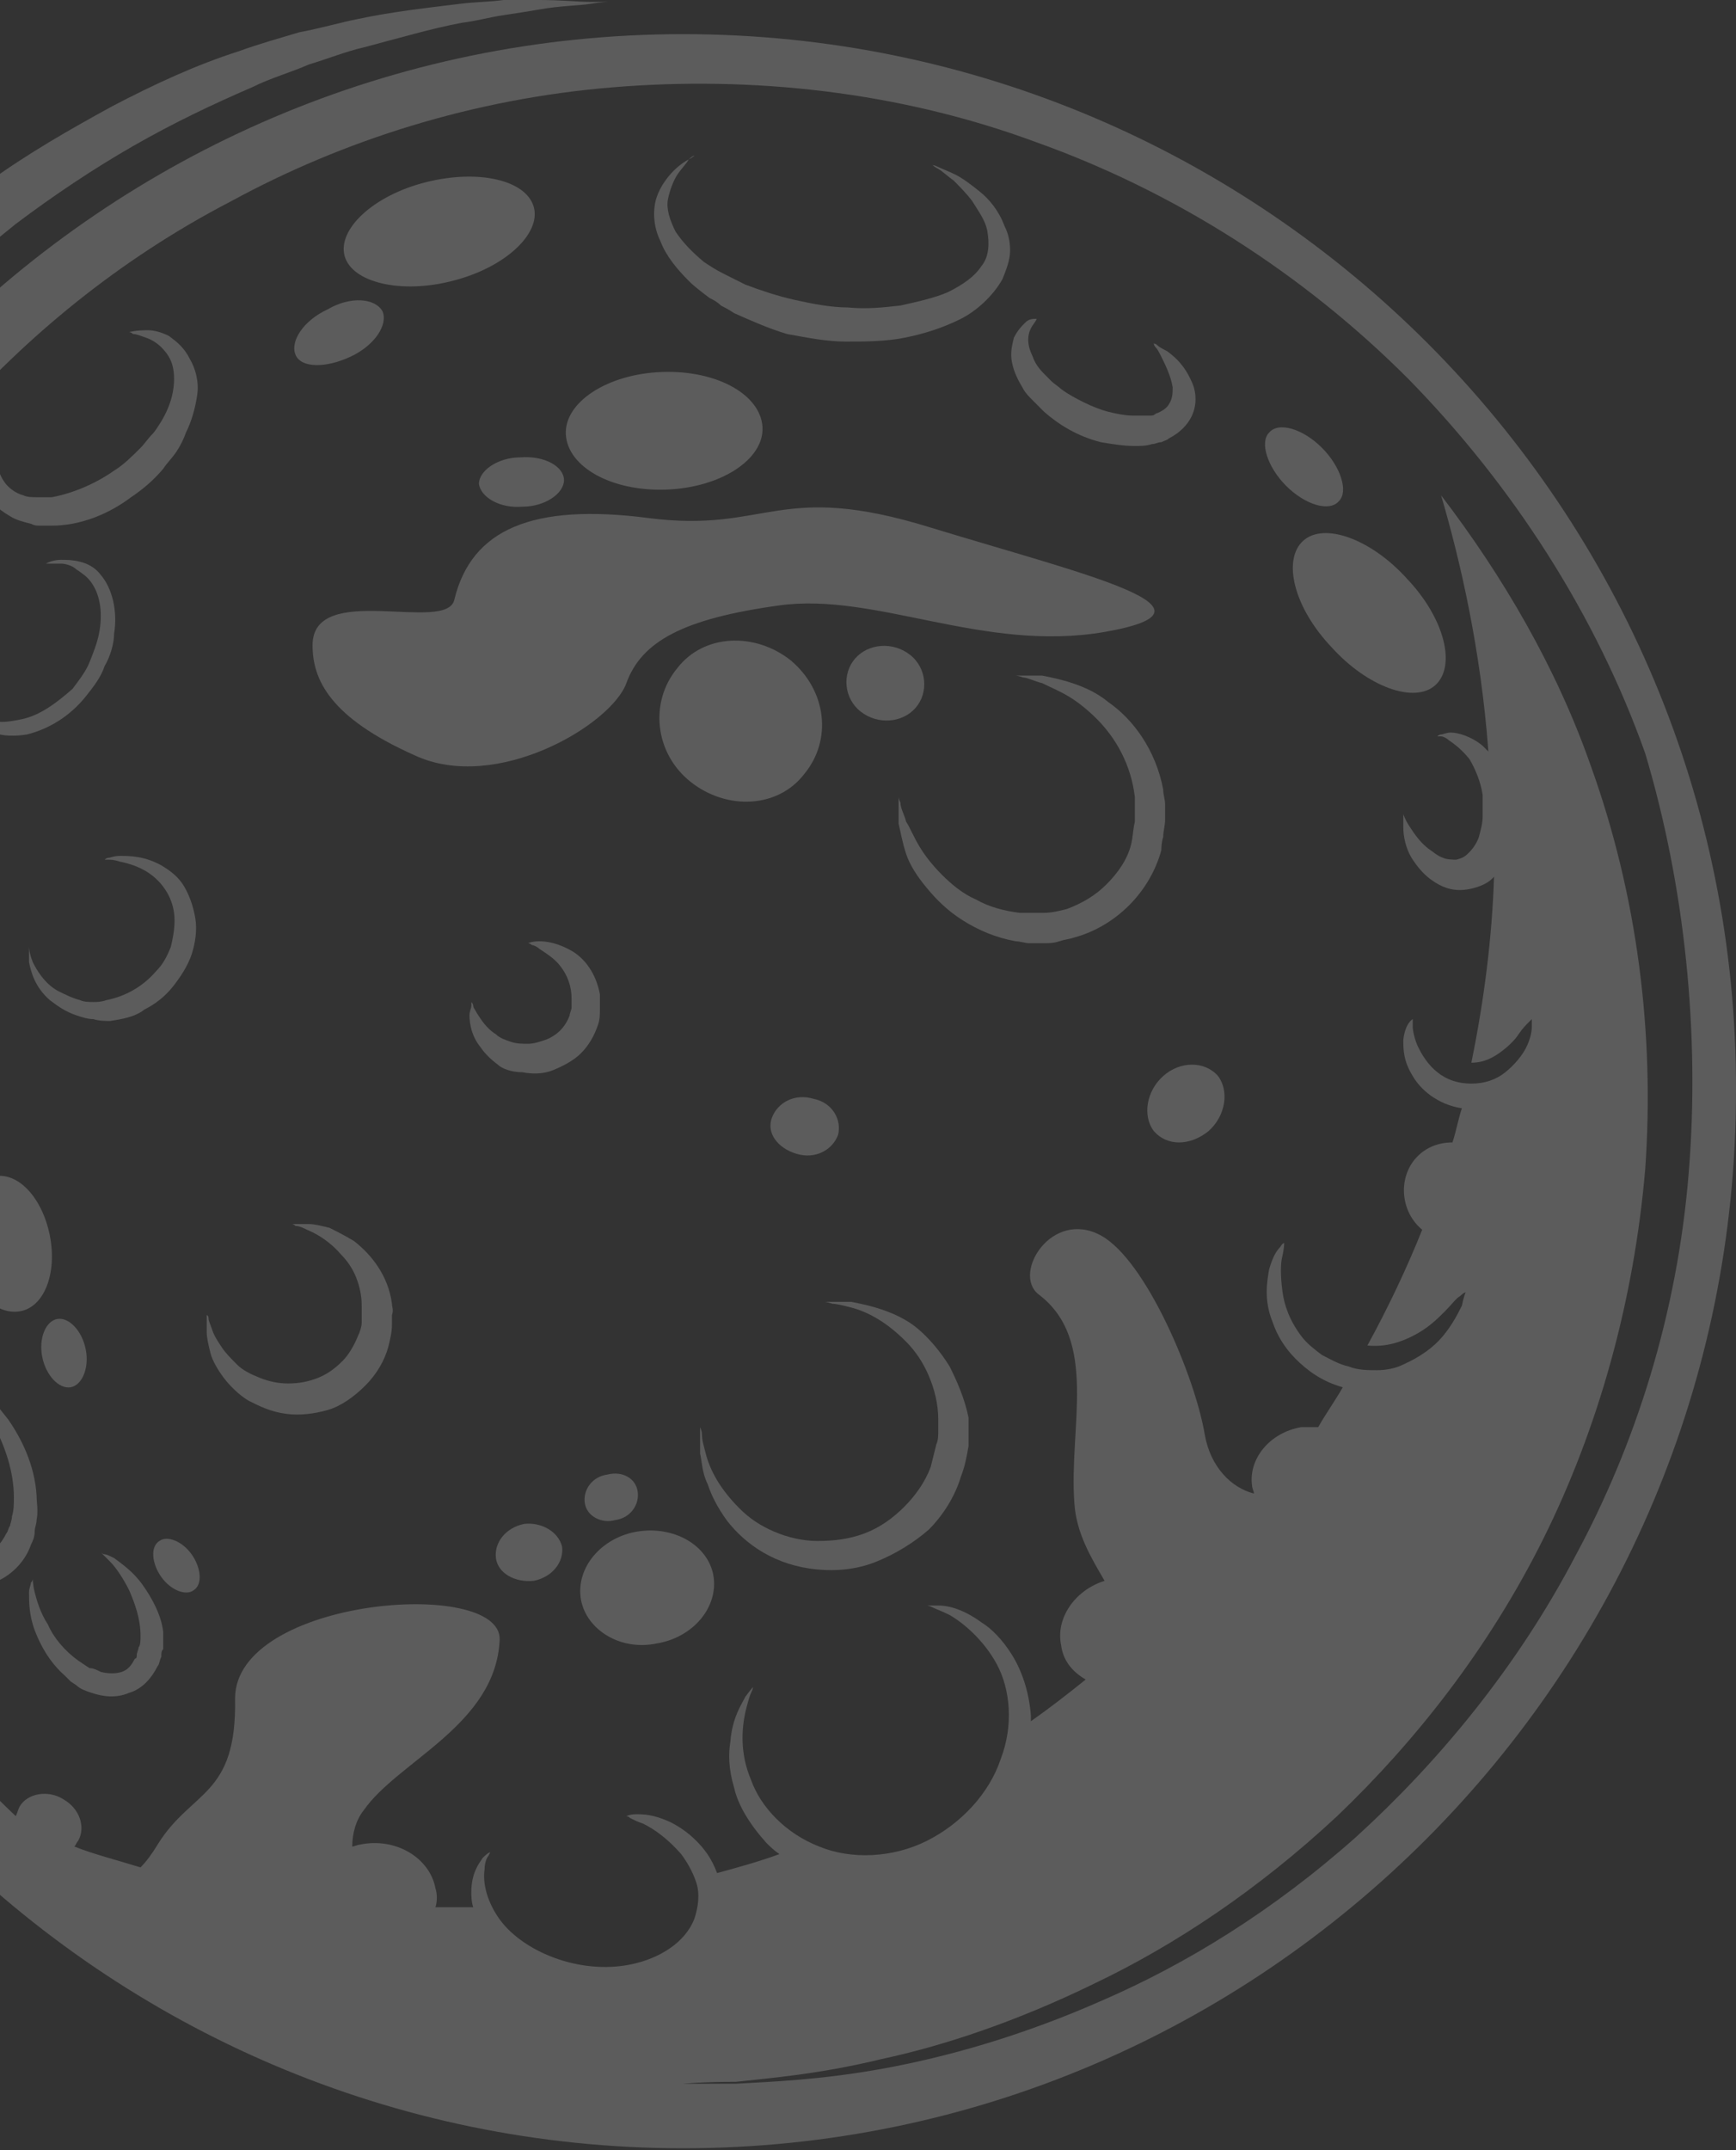 <svg width="42" height="52" viewBox="0 0 42 52" fill="none" xmlns="http://www.w3.org/2000/svg">
<rect x="0" y="0" width="42" height="52" fill="#333333" stroke="none"/>
<path d="M16.526 0.826C2.485 0.826 -8.948 12.3 -8.948 26.39C-8.948 40.48 2.485 51.954 16.526 51.954C30.566 51.954 42 40.48 42 26.39C42.045 12.3 30.612 0.826 16.526 0.826ZM40.856 28.363C40.582 31.76 39.576 34.927 38.112 37.634C36.695 40.342 34.774 42.637 32.807 44.427C30.795 46.217 28.691 47.502 26.679 48.374C24.712 49.246 22.883 49.751 21.374 50.026C19.864 50.302 18.63 50.347 17.806 50.393C16.983 50.393 16.526 50.393 16.526 50.393C16.526 50.393 16.983 50.347 17.806 50.347C18.63 50.256 19.819 50.164 21.328 49.797C22.837 49.475 24.621 48.879 26.496 47.961C28.417 47.043 30.429 45.712 32.35 43.922C34.225 42.132 36.009 39.883 37.335 37.221C38.661 34.559 39.53 31.484 39.804 28.272C40.033 25.013 39.622 21.663 38.478 18.496C37.655 16.155 36.374 13.952 34.865 11.979C35.323 13.539 35.826 15.696 36.009 18.175C35.963 18.129 35.917 18.083 35.871 18.037C35.597 17.808 35.277 17.716 35.094 17.716C35.002 17.716 34.911 17.762 34.865 17.762C34.819 17.762 34.774 17.808 34.774 17.808C34.774 17.808 34.819 17.808 34.865 17.808C34.911 17.808 35.002 17.853 35.048 17.899C35.185 17.991 35.368 18.129 35.551 18.358C35.688 18.588 35.826 18.909 35.871 19.23C35.871 19.276 35.871 19.322 35.871 19.368V19.506C35.871 19.597 35.871 19.689 35.871 19.735C35.871 19.919 35.826 20.056 35.78 20.24C35.734 20.378 35.643 20.515 35.551 20.607C35.46 20.699 35.414 20.745 35.231 20.791C35.185 20.791 35.002 20.791 34.911 20.745C34.774 20.699 34.682 20.607 34.545 20.515C34.316 20.332 34.179 20.102 34.088 19.965C33.996 19.827 33.951 19.689 33.951 19.689C33.951 19.689 33.951 19.735 33.951 19.781C33.951 19.827 33.951 19.919 33.951 20.011C33.951 20.194 33.996 20.515 34.179 20.791C34.271 20.928 34.408 21.112 34.591 21.25C34.774 21.387 35.002 21.525 35.323 21.525C35.551 21.525 35.917 21.433 36.1 21.25L36.146 21.204C36.1 22.627 35.917 24.141 35.597 25.701C35.917 25.701 36.146 25.564 36.329 25.426C36.512 25.288 36.649 25.151 36.74 25.013C36.832 24.875 36.923 24.784 36.969 24.738C37.015 24.692 37.06 24.646 37.06 24.646C37.06 24.646 37.06 24.738 37.06 24.829C37.06 24.967 37.015 25.151 36.923 25.334C36.832 25.518 36.649 25.747 36.42 25.931C36.191 26.115 35.917 26.206 35.597 26.206C35.277 26.206 35.002 26.115 34.774 25.931C34.545 25.747 34.408 25.518 34.316 25.334C34.225 25.151 34.179 24.921 34.179 24.829C34.179 24.692 34.179 24.646 34.179 24.646C34.179 24.646 33.996 24.738 33.951 25.151C33.951 25.38 33.951 25.656 34.179 26.023C34.362 26.344 34.774 26.711 35.368 26.803C35.277 27.078 35.231 27.354 35.14 27.629C34.774 27.629 34.454 27.767 34.225 28.042C33.813 28.547 33.905 29.327 34.408 29.74C34.042 30.658 33.585 31.622 33.082 32.54C33.539 32.586 33.905 32.448 34.179 32.31C34.545 32.127 34.774 31.898 34.957 31.714C35.14 31.53 35.231 31.393 35.323 31.347C35.414 31.255 35.46 31.255 35.46 31.255C35.46 31.255 35.414 31.347 35.368 31.576C35.277 31.76 35.14 32.035 34.911 32.31C34.682 32.586 34.362 32.815 33.951 32.999C33.768 33.091 33.539 33.137 33.31 33.137C33.082 33.137 32.853 33.137 32.624 33.045C32.396 32.999 32.167 32.861 31.984 32.77C31.801 32.632 31.618 32.494 31.481 32.31C31.206 31.943 31.069 31.576 31.024 31.209C30.978 30.842 30.978 30.567 31.024 30.383C31.069 30.199 31.069 30.062 31.069 30.062C31.069 30.062 31.024 30.062 30.978 30.153C30.886 30.245 30.795 30.383 30.703 30.704C30.658 30.98 30.566 31.439 30.795 31.989C30.886 32.265 31.069 32.586 31.344 32.861C31.618 33.137 31.984 33.412 32.487 33.55C32.304 33.871 32.075 34.192 31.892 34.514C31.755 34.514 31.618 34.514 31.481 34.514C30.703 34.651 30.2 35.294 30.292 35.936C30.292 35.982 30.337 36.074 30.337 36.12C29.789 35.982 29.286 35.477 29.148 34.697C28.92 33.32 27.731 30.475 26.633 29.878C25.444 29.235 24.484 30.796 25.124 31.301C26.587 32.402 25.856 34.514 25.993 36.349C26.038 37.084 26.404 37.68 26.724 38.231C25.993 38.461 25.535 39.149 25.673 39.791C25.718 40.159 25.947 40.434 26.267 40.618C25.81 40.985 25.398 41.306 24.941 41.627C24.941 41.581 24.941 41.535 24.941 41.49C24.895 40.893 24.712 40.388 24.483 40.021C24.255 39.654 23.98 39.379 23.752 39.241C23.249 38.874 22.883 38.828 22.7 38.828C22.471 38.828 22.425 38.828 22.425 38.828C22.425 38.828 22.471 38.828 22.563 38.874C22.654 38.919 22.791 38.965 22.974 39.057C23.294 39.241 23.797 39.654 24.118 40.251C24.438 40.847 24.529 41.719 24.209 42.545C23.935 43.371 23.249 44.106 22.425 44.519C21.602 44.932 20.596 44.978 19.819 44.657C18.995 44.335 18.401 43.693 18.172 43.05C17.898 42.408 17.944 41.811 18.035 41.398C18.081 41.214 18.127 41.031 18.172 40.939C18.218 40.847 18.218 40.801 18.218 40.801C18.218 40.801 18.172 40.847 18.035 41.031C17.944 41.214 17.715 41.535 17.669 42.132C17.623 42.408 17.623 42.775 17.761 43.234C17.852 43.647 18.127 44.106 18.538 44.565C18.63 44.656 18.721 44.748 18.858 44.84C18.355 45.024 17.852 45.161 17.349 45.299C17.212 44.932 17.029 44.702 16.846 44.519C16.617 44.289 16.389 44.152 16.206 44.06C15.794 43.876 15.565 43.876 15.382 43.876C15.245 43.876 15.154 43.922 15.154 43.922C15.154 43.922 15.2 43.922 15.245 43.968C15.337 44.014 15.428 44.06 15.565 44.106C15.84 44.243 16.16 44.473 16.48 44.84C16.617 45.024 16.754 45.253 16.846 45.529C16.937 45.804 16.892 46.125 16.8 46.401C16.572 46.997 15.931 47.364 15.291 47.502C14.01 47.777 12.593 47.181 12.044 46.355C11.769 45.941 11.678 45.529 11.724 45.207C11.724 45.069 11.769 44.932 11.815 44.886C11.861 44.794 11.861 44.794 11.861 44.794C11.861 44.794 11.815 44.794 11.678 44.932C11.586 45.069 11.403 45.299 11.403 45.758C11.403 45.85 11.403 45.987 11.449 46.125C11.129 46.125 10.809 46.125 10.535 46.125C10.58 45.987 10.58 45.804 10.535 45.666C10.397 44.932 9.574 44.427 8.705 44.611C8.659 44.611 8.568 44.657 8.522 44.657C8.522 44.335 8.614 44.014 8.797 43.784C9.62 42.591 11.998 41.719 12.089 39.654C12.135 38.139 5.687 38.644 5.687 41.077C5.732 43.463 4.635 43.28 3.812 44.611C3.674 44.84 3.537 45.024 3.4 45.161C2.805 44.978 2.257 44.84 1.799 44.657C1.845 44.611 1.845 44.565 1.891 44.519C2.074 44.197 1.937 43.739 1.525 43.509C1.159 43.28 0.656 43.371 0.473 43.693C0.427 43.784 0.427 43.83 0.382 43.922C-4.238 39.562 -7.119 33.366 -7.119 26.482C-7.119 26.482 -7.119 26.023 -7.119 25.197C-7.073 24.371 -7.027 23.131 -6.753 21.617C-6.479 20.102 -5.976 18.267 -5.107 16.293C-4.238 14.319 -2.957 12.162 -1.173 10.189C0.61 8.169 2.851 6.288 5.595 4.865C8.294 3.396 11.449 2.387 14.834 2.111C18.172 1.836 21.739 2.203 25.078 3.442C28.417 4.635 31.527 6.609 34.088 9.179C36.603 11.749 38.615 14.87 39.804 18.221C40.765 21.433 41.131 25.013 40.856 28.363Z" fill="white" fill-opacity="0.2"/>
<path d="M22.974 33.045C22.746 32.678 22.471 32.356 22.197 32.127C21.922 31.898 21.602 31.76 21.328 31.668C21.054 31.576 20.825 31.53 20.596 31.484C20.368 31.484 20.23 31.484 20.139 31.484C20.047 31.484 19.956 31.484 19.956 31.484C19.956 31.484 20.002 31.484 20.139 31.53C20.23 31.53 20.413 31.576 20.596 31.622C20.779 31.668 21.008 31.76 21.236 31.898C21.465 32.035 21.694 32.219 21.922 32.448C22.151 32.678 22.334 32.953 22.471 33.274C22.609 33.596 22.7 33.963 22.7 34.33C22.7 34.422 22.7 34.514 22.7 34.605C22.7 34.697 22.7 34.835 22.654 34.927C22.609 35.11 22.563 35.294 22.517 35.477C22.38 35.844 22.151 36.166 21.877 36.441C21.602 36.717 21.282 36.946 20.916 37.084C20.55 37.221 20.185 37.267 19.773 37.267C19.407 37.267 19.041 37.175 18.721 37.038C18.401 36.9 18.127 36.717 17.898 36.487C17.669 36.258 17.486 36.028 17.349 35.799C17.212 35.569 17.12 35.34 17.075 35.156C17.029 34.972 16.983 34.835 16.983 34.697C16.983 34.605 16.938 34.514 16.938 34.514C16.938 34.514 16.938 34.559 16.938 34.697C16.938 34.789 16.938 34.972 16.938 35.156C16.983 35.34 16.983 35.615 17.12 35.89C17.212 36.166 17.349 36.441 17.578 36.762C18.035 37.359 18.767 37.864 19.773 37.956C20.23 38.002 20.733 37.956 21.191 37.772C21.648 37.589 22.105 37.313 22.471 36.992C22.837 36.625 23.112 36.166 23.249 35.707C23.34 35.477 23.386 35.248 23.432 34.972C23.432 34.835 23.432 34.743 23.432 34.651C23.432 34.514 23.432 34.422 23.432 34.284C23.34 33.825 23.157 33.412 22.974 33.045Z" fill="white" fill-opacity="0.2"/>
<path d="M9.483 31.53C9.391 30.842 8.98 30.337 8.568 30.016C8.339 29.878 8.157 29.786 7.974 29.695C7.791 29.649 7.608 29.603 7.471 29.603C7.333 29.603 7.196 29.603 7.15 29.603C7.059 29.603 7.059 29.603 7.059 29.603C7.059 29.603 7.105 29.603 7.15 29.649C7.242 29.649 7.333 29.695 7.425 29.74C7.653 29.832 7.974 30.016 8.248 30.337C8.385 30.475 8.522 30.658 8.614 30.888C8.705 31.117 8.751 31.347 8.751 31.576C8.751 31.622 8.751 31.714 8.751 31.76C8.751 31.806 8.751 31.898 8.751 31.989C8.751 32.081 8.705 32.219 8.66 32.311C8.568 32.54 8.431 32.77 8.294 32.907C8.111 33.091 7.928 33.228 7.699 33.32C7.471 33.412 7.242 33.458 6.967 33.458C6.739 33.458 6.51 33.412 6.281 33.32C6.053 33.228 5.87 33.137 5.733 32.999C5.595 32.861 5.458 32.724 5.367 32.586C5.275 32.448 5.184 32.311 5.138 32.173C5.092 32.035 5.047 31.943 5.047 31.898C5.047 31.806 5.001 31.806 5.001 31.806C5.001 31.806 5.001 31.852 5.001 31.898C5.001 31.989 5.001 32.081 5.001 32.219C5.001 32.356 5.047 32.54 5.092 32.724C5.138 32.907 5.275 33.137 5.412 33.32C5.55 33.504 5.778 33.733 6.007 33.871C6.281 34.009 6.556 34.146 6.922 34.192C7.242 34.238 7.608 34.192 7.928 34.1C8.248 34.009 8.568 33.779 8.843 33.504C9.117 33.228 9.3 32.907 9.391 32.586C9.437 32.402 9.483 32.219 9.483 32.035C9.483 31.943 9.483 31.898 9.483 31.806C9.529 31.668 9.483 31.622 9.483 31.53Z" fill="white" fill-opacity="0.2"/>
<path d="M12.639 25.931C12.867 25.977 13.142 25.977 13.37 25.885C13.599 25.793 13.873 25.656 14.056 25.472C14.239 25.288 14.376 25.059 14.468 24.784C14.514 24.646 14.514 24.554 14.514 24.371C14.514 24.279 14.514 24.279 14.514 24.233C14.514 24.141 14.514 24.095 14.514 24.049C14.422 23.544 14.148 23.177 13.828 22.994C13.507 22.81 13.233 22.764 13.05 22.764C12.867 22.764 12.776 22.81 12.776 22.81C12.776 22.81 12.821 22.81 12.867 22.856C12.913 22.856 13.004 22.902 13.05 22.948C13.187 23.04 13.416 23.177 13.553 23.361C13.736 23.59 13.828 23.866 13.828 24.141C13.828 24.187 13.828 24.233 13.828 24.233C13.828 24.279 13.828 24.325 13.828 24.371C13.828 24.416 13.782 24.508 13.782 24.554C13.736 24.692 13.645 24.83 13.553 24.921C13.462 25.013 13.325 25.105 13.187 25.151C13.05 25.197 12.913 25.243 12.776 25.243C12.639 25.243 12.501 25.243 12.364 25.197C12.227 25.151 12.09 25.105 11.998 25.013C11.77 24.875 11.632 24.646 11.541 24.508C11.495 24.416 11.449 24.371 11.449 24.325C11.449 24.279 11.404 24.233 11.404 24.233C11.404 24.233 11.404 24.279 11.404 24.325C11.404 24.371 11.358 24.462 11.358 24.554C11.358 24.738 11.404 25.059 11.632 25.334C11.724 25.472 11.861 25.61 12.044 25.747C12.135 25.839 12.364 25.931 12.639 25.931Z" fill="white" fill-opacity="0.2"/>
<path d="M-0.167 17.716C0.062 17.808 0.382 17.808 0.656 17.762C1.205 17.624 1.708 17.303 2.074 16.844C2.257 16.614 2.44 16.385 2.531 16.109C2.668 15.88 2.76 15.559 2.76 15.329C2.851 14.778 2.714 14.228 2.44 13.906C2.303 13.723 2.12 13.631 1.937 13.585C1.754 13.539 1.617 13.539 1.479 13.539C1.251 13.539 1.113 13.631 1.113 13.631C1.113 13.631 1.159 13.631 1.205 13.631C1.251 13.631 1.342 13.631 1.479 13.631C1.571 13.631 1.754 13.677 1.845 13.769C1.982 13.861 2.12 13.952 2.211 14.09C2.44 14.411 2.486 14.87 2.394 15.329C2.348 15.559 2.257 15.788 2.165 16.018C2.074 16.247 1.891 16.477 1.754 16.66C1.388 16.981 0.976 17.303 0.519 17.395C0.29 17.44 0.062 17.486 -0.121 17.44C-0.304 17.395 -0.487 17.303 -0.624 17.165C-0.899 16.89 -0.945 16.568 -0.99 16.339C-0.99 16.201 -0.99 16.109 -0.99 16.064C-0.99 16.018 -0.99 15.972 -0.99 15.972C-0.99 15.972 -0.99 16.018 -0.99 16.064C-0.99 16.109 -1.036 16.201 -1.036 16.339C-1.036 16.568 -1.036 16.981 -0.762 17.349C-0.624 17.486 -0.441 17.67 -0.167 17.716Z" fill="white" fill-opacity="0.2"/>
<path d="M-0.167 10.281C-0.167 10.189 -0.121 10.189 -0.121 10.189C-0.121 10.189 -0.167 10.235 -0.167 10.281C-0.259 10.326 -0.304 10.418 -0.35 10.556C-0.396 10.694 -0.487 10.877 -0.487 11.061C-0.533 11.29 -0.533 11.52 -0.396 11.795C-0.304 12.071 -0.076 12.3 0.244 12.484C0.382 12.575 0.565 12.621 0.748 12.667C0.839 12.713 0.885 12.713 0.976 12.713H1.022C1.068 12.713 1.068 12.713 1.113 12.713H1.251C1.937 12.713 2.623 12.438 3.171 12.025C3.446 11.841 3.72 11.612 3.949 11.336C4.04 11.198 4.178 11.061 4.269 10.923C4.361 10.786 4.452 10.602 4.498 10.464C4.635 10.189 4.726 9.868 4.772 9.546C4.818 9.225 4.726 8.904 4.589 8.674C4.452 8.399 4.269 8.261 4.086 8.124C3.903 8.032 3.72 7.986 3.583 7.986C3.263 7.986 3.126 8.032 3.126 8.032C3.126 8.032 3.171 8.032 3.217 8.078C3.309 8.078 3.4 8.124 3.537 8.169C3.675 8.215 3.812 8.307 3.903 8.399C4.04 8.537 4.132 8.674 4.178 8.858C4.223 9.041 4.223 9.271 4.178 9.5C4.132 9.73 4.04 9.959 3.903 10.189C3.812 10.326 3.766 10.418 3.675 10.51C3.583 10.602 3.492 10.74 3.4 10.831C3.217 11.015 2.989 11.244 2.76 11.382C2.303 11.703 1.754 11.933 1.251 12.025H1.159H1.113H1.068C0.976 12.025 0.93 12.025 0.885 12.025C0.793 12.025 0.656 12.025 0.565 11.979C0.382 11.933 0.199 11.795 0.107 11.658C-0.121 11.336 -0.121 10.923 -0.076 10.694C-0.213 10.464 -0.167 10.372 -0.167 10.281Z" fill="white" fill-opacity="0.2"/>
<path d="M20.459 8.261C20.916 8.261 21.419 8.261 21.877 8.169C22.334 8.078 22.791 7.94 23.249 7.71C23.615 7.527 24.026 7.16 24.255 6.747C24.346 6.517 24.438 6.288 24.438 6.058C24.438 5.829 24.392 5.645 24.301 5.462C24.164 5.094 23.935 4.819 23.706 4.635C23.477 4.452 23.295 4.314 23.112 4.222C22.929 4.131 22.791 4.085 22.7 4.039C22.609 3.993 22.563 3.993 22.563 3.993C22.563 3.993 22.609 4.039 22.7 4.085C22.791 4.131 22.929 4.268 23.066 4.36C23.203 4.498 23.386 4.681 23.523 4.865C23.66 5.094 23.843 5.324 23.889 5.599C23.935 5.875 23.935 6.196 23.752 6.425C23.569 6.701 23.295 6.884 22.929 7.068C22.609 7.206 22.197 7.297 21.785 7.389C21.374 7.435 20.962 7.481 20.505 7.435C20.093 7.435 19.636 7.343 19.224 7.252C18.813 7.16 18.401 7.022 18.035 6.884C17.944 6.838 17.852 6.793 17.761 6.747C17.669 6.701 17.578 6.655 17.486 6.609C17.303 6.517 17.166 6.425 17.029 6.334C16.755 6.104 16.526 5.875 16.343 5.599C16.206 5.324 16.114 5.049 16.16 4.819C16.206 4.59 16.297 4.36 16.389 4.222C16.48 4.085 16.617 3.947 16.663 3.855C16.755 3.763 16.8 3.763 16.8 3.763C16.8 3.763 16.755 3.809 16.663 3.855C16.572 3.901 16.434 3.993 16.297 4.131C16.16 4.268 15.977 4.498 15.886 4.773C15.794 5.049 15.794 5.462 15.977 5.829C16.114 6.196 16.389 6.517 16.663 6.793C16.8 6.93 16.983 7.068 17.166 7.206C17.258 7.252 17.349 7.297 17.441 7.389C17.532 7.435 17.623 7.481 17.761 7.573C18.172 7.756 18.584 7.94 19.041 8.078C19.544 8.169 20.002 8.261 20.459 8.261Z" fill="white" fill-opacity="0.2"/>
<path d="M28.142 20.24C28.142 20.102 28.188 19.965 28.188 19.827C28.188 19.689 28.188 19.597 28.188 19.46C28.188 19.322 28.142 19.23 28.142 19.093C27.959 18.129 27.411 17.394 26.816 16.981C26.542 16.752 26.222 16.614 25.947 16.522C25.673 16.431 25.444 16.385 25.215 16.339C24.987 16.339 24.85 16.339 24.758 16.339C24.667 16.339 24.575 16.339 24.575 16.339C24.575 16.339 24.621 16.339 24.758 16.385C24.85 16.385 25.032 16.477 25.215 16.522C25.398 16.614 25.627 16.706 25.856 16.844C26.084 16.981 26.313 17.165 26.542 17.394C26.999 17.853 27.365 18.496 27.456 19.276C27.456 19.368 27.456 19.46 27.456 19.552C27.456 19.643 27.456 19.735 27.456 19.873C27.411 20.056 27.411 20.24 27.365 20.424C27.273 20.791 27.045 21.112 26.77 21.387C26.496 21.663 26.176 21.846 25.81 21.984C25.627 22.03 25.444 22.076 25.261 22.076H24.987C24.895 22.076 24.758 22.076 24.667 22.076C24.301 22.03 23.935 21.938 23.615 21.755C23.295 21.617 23.02 21.387 22.791 21.158C22.563 20.928 22.38 20.699 22.243 20.469C22.105 20.24 22.014 20.011 21.923 19.873C21.877 19.689 21.785 19.552 21.785 19.414C21.74 19.322 21.74 19.276 21.74 19.276C21.74 19.276 21.74 19.322 21.74 19.46C21.74 19.552 21.74 19.735 21.74 19.919C21.785 20.102 21.831 20.378 21.923 20.653C22.014 20.928 22.197 21.204 22.426 21.479C22.654 21.755 22.929 22.03 23.295 22.259C23.66 22.489 24.072 22.672 24.575 22.764C24.667 22.764 24.804 22.81 24.895 22.81C25.032 22.81 25.124 22.81 25.261 22.81C25.398 22.81 25.49 22.81 25.627 22.764C25.764 22.718 25.856 22.718 25.993 22.672C26.496 22.535 26.953 22.259 27.319 21.892C27.685 21.525 27.959 21.066 28.097 20.561C28.097 20.515 28.097 20.378 28.142 20.24Z" fill="white" fill-opacity="0.2"/>
<path d="M2.668 24.692C2.943 24.646 3.263 24.6 3.492 24.416C3.766 24.279 3.995 24.095 4.178 23.866C4.361 23.636 4.543 23.361 4.635 23.085C4.726 22.81 4.772 22.489 4.726 22.213C4.681 21.938 4.589 21.663 4.452 21.433C4.315 21.204 4.132 21.066 3.903 20.928C3.492 20.699 3.126 20.699 2.897 20.699C2.76 20.699 2.668 20.745 2.623 20.745C2.577 20.745 2.531 20.791 2.531 20.791C2.531 20.791 2.577 20.791 2.623 20.791C2.668 20.791 2.76 20.791 2.897 20.837C3.126 20.883 3.446 20.974 3.72 21.204C3.995 21.433 4.223 21.8 4.223 22.259C4.223 22.489 4.178 22.718 4.132 22.902C4.04 23.131 3.949 23.315 3.766 23.499C3.446 23.866 3.034 24.095 2.577 24.187C2.44 24.233 2.348 24.233 2.257 24.233C2.165 24.233 2.028 24.233 1.937 24.187C1.754 24.141 1.571 24.049 1.388 23.958C1.068 23.774 0.885 23.453 0.793 23.269C0.702 23.04 0.702 22.902 0.702 22.902C0.702 22.902 0.702 22.948 0.702 22.994C0.702 23.04 0.702 23.177 0.702 23.269C0.748 23.499 0.839 23.866 1.205 24.187C1.388 24.325 1.571 24.462 1.845 24.554C1.982 24.6 2.12 24.646 2.257 24.646C2.394 24.692 2.577 24.692 2.668 24.692Z" fill="white" fill-opacity="0.2"/>
<path d="M25.078 7.71C25.124 7.665 25.124 7.665 25.124 7.665C25.124 7.665 25.124 7.665 25.078 7.71C24.987 7.71 24.895 7.71 24.804 7.802C24.712 7.894 24.621 7.986 24.529 8.169C24.484 8.353 24.438 8.537 24.484 8.766C24.529 8.996 24.621 9.179 24.758 9.409C24.804 9.5 24.895 9.592 24.987 9.684C25.078 9.776 25.124 9.822 25.261 9.959C25.627 10.281 26.084 10.556 26.633 10.694C26.908 10.74 27.182 10.786 27.456 10.786C27.594 10.786 27.731 10.786 27.868 10.74C27.959 10.74 28.005 10.694 28.097 10.694C28.188 10.648 28.234 10.648 28.28 10.602C28.554 10.464 28.783 10.235 28.874 9.959C28.966 9.684 28.92 9.409 28.828 9.225C28.645 8.812 28.417 8.628 28.234 8.491C28.142 8.445 28.051 8.399 28.005 8.353C27.959 8.307 27.914 8.307 27.914 8.307C27.914 8.307 27.914 8.353 27.959 8.399C28.005 8.445 28.051 8.537 28.097 8.628C28.188 8.812 28.325 9.087 28.371 9.363C28.371 9.5 28.371 9.638 28.28 9.776C28.234 9.868 28.097 9.959 27.959 10.005C27.914 10.051 27.868 10.051 27.822 10.051C27.776 10.051 27.731 10.051 27.685 10.051C27.594 10.051 27.502 10.051 27.411 10.051C27.228 10.051 26.999 10.005 26.816 9.959C26.633 9.913 26.404 9.822 26.222 9.73C26.039 9.638 25.856 9.546 25.673 9.409C25.627 9.363 25.49 9.271 25.444 9.225C25.398 9.179 25.307 9.087 25.261 9.041C25.124 8.904 25.032 8.766 24.987 8.628C24.849 8.353 24.849 8.124 24.941 7.94C24.987 7.848 25.078 7.756 25.078 7.71Z" fill="white" fill-opacity="0.2"/>
<path d="M3.446 38.323C3.217 38.002 2.943 37.818 2.76 37.68C2.668 37.635 2.577 37.589 2.531 37.589C2.485 37.589 2.44 37.543 2.44 37.543C2.44 37.543 2.531 37.635 2.668 37.772C2.806 37.91 2.989 38.185 3.126 38.461C3.263 38.782 3.4 39.149 3.4 39.562C3.4 39.654 3.4 39.792 3.354 39.837C3.354 39.883 3.309 39.975 3.309 40.021C3.309 40.067 3.309 40.113 3.263 40.113C3.171 40.296 3.08 40.388 2.943 40.434C2.806 40.48 2.623 40.48 2.44 40.434C2.348 40.388 2.257 40.342 2.165 40.342L2.028 40.251L1.891 40.159C1.571 39.929 1.296 39.608 1.159 39.287C0.976 39.011 0.885 38.69 0.839 38.507C0.793 38.323 0.793 38.185 0.793 38.185C0.793 38.185 0.793 38.231 0.748 38.277C0.748 38.323 0.702 38.415 0.702 38.507C0.702 38.736 0.702 39.057 0.839 39.424C0.976 39.792 1.205 40.205 1.571 40.526L1.708 40.664L1.845 40.755C1.937 40.847 2.074 40.893 2.211 40.939C2.485 41.031 2.806 41.077 3.126 40.939C3.446 40.847 3.675 40.572 3.812 40.296C3.857 40.251 3.857 40.159 3.903 40.067C3.903 39.975 3.903 39.929 3.949 39.883C3.949 39.7 3.949 39.608 3.949 39.47C3.903 39.057 3.675 38.644 3.446 38.323Z" fill="white" fill-opacity="0.2"/>
<path d="M0.885 36.762C0.93 36.533 0.885 36.349 0.885 36.166C0.839 35.431 0.519 34.789 0.199 34.33C0.016 34.1 -0.121 33.917 -0.304 33.733C-0.487 33.596 -0.624 33.458 -0.762 33.366C-0.899 33.274 -0.99 33.228 -1.082 33.183C-1.173 33.137 -1.219 33.137 -1.219 33.137C-1.219 33.137 -1.173 33.183 -1.128 33.228C-1.036 33.274 -0.99 33.366 -0.853 33.458C-0.624 33.687 -0.35 34.055 -0.121 34.514C0.107 34.972 0.336 35.569 0.336 36.212C0.336 36.349 0.336 36.533 0.29 36.671C0.29 36.762 0.244 36.854 0.244 36.9C0.199 36.946 0.199 37.038 0.153 37.084C0.016 37.359 -0.167 37.543 -0.442 37.634C-0.716 37.726 -1.036 37.726 -1.31 37.634C-1.448 37.589 -1.585 37.543 -1.722 37.451L-1.951 37.313L-2.134 37.175C-2.637 36.808 -3.003 36.303 -3.277 35.844C-3.414 35.615 -3.506 35.386 -3.551 35.202C-3.597 35.018 -3.597 34.835 -3.643 34.697C-3.643 34.559 -3.689 34.422 -3.689 34.33C-3.689 34.238 -3.689 34.192 -3.689 34.192C-3.689 34.192 -3.689 34.238 -3.734 34.33C-3.734 34.422 -3.78 34.559 -3.78 34.697C-3.78 34.881 -3.78 35.064 -3.734 35.294C-3.689 35.523 -3.643 35.799 -3.551 36.028C-3.369 36.579 -3.003 37.175 -2.454 37.634L-2.225 37.818L-1.997 37.956C-1.814 38.047 -1.676 38.139 -1.448 38.231C-1.082 38.369 -0.624 38.415 -0.167 38.277C0.244 38.139 0.61 37.772 0.748 37.359C0.793 37.267 0.839 37.175 0.839 37.038C0.839 36.946 0.885 36.854 0.885 36.762Z" fill="white" fill-opacity="0.2"/>
<path d="M15.154 16.522C15.52 15.513 16.526 14.962 18.858 14.641C21.191 14.319 23.798 15.788 26.725 15.283C29.88 14.732 26.267 13.906 22.517 12.759C18.813 11.612 18.584 12.897 15.703 12.53C12.867 12.162 11.404 12.805 10.992 14.503C10.809 15.329 7.562 14.044 7.562 15.604C7.562 16.431 7.974 17.349 10.032 18.267C11.998 19.184 14.788 17.532 15.154 16.522Z" fill="white" fill-opacity="0.2"/>
<path d="M0.473 31.714C1.068 31.622 1.388 30.796 1.205 29.878C1.022 28.96 0.427 28.318 -0.167 28.455C-0.762 28.547 -1.082 29.373 -0.899 30.291C-0.716 31.209 -0.121 31.806 0.473 31.714Z" fill="white" fill-opacity="0.2"/>
<path d="M1.708 33.55C1.982 33.504 2.165 33.091 2.074 32.632C1.982 32.173 1.662 31.852 1.388 31.898C1.113 31.943 0.93 32.356 1.022 32.815C1.113 33.274 1.433 33.596 1.708 33.55Z" fill="white" fill-opacity="0.2"/>
<path d="M3.857 37.267C3.629 37.405 3.674 37.818 3.903 38.139C4.132 38.461 4.498 38.598 4.681 38.461C4.909 38.323 4.864 37.91 4.635 37.589C4.406 37.267 4.04 37.13 3.857 37.267Z" fill="white" fill-opacity="0.2"/>
<path d="M15.428 37.038C14.559 37.175 13.919 37.91 14.056 38.69C14.194 39.424 15.017 39.929 15.886 39.746C16.755 39.608 17.395 38.874 17.258 38.093C17.12 37.359 16.297 36.9 15.428 37.038Z" fill="white" fill-opacity="0.2"/>
<path d="M12.684 36.854C12.227 36.946 11.953 37.313 11.998 37.68C12.044 38.047 12.456 38.277 12.913 38.231C13.37 38.139 13.645 37.772 13.599 37.405C13.508 37.038 13.096 36.808 12.684 36.854Z" fill="white" fill-opacity="0.2"/>
<path d="M14.697 35.661C14.331 35.707 14.102 36.028 14.148 36.349C14.194 36.671 14.559 36.854 14.88 36.762C15.245 36.717 15.474 36.395 15.428 36.074C15.383 35.753 15.062 35.569 14.697 35.661Z" fill="white" fill-opacity="0.2"/>
<path d="M19.133 15.972C18.264 15.283 17.029 15.329 16.389 16.155C15.703 16.981 15.84 18.221 16.709 18.909C17.578 19.597 18.812 19.552 19.453 18.725C20.139 17.899 20.002 16.706 19.133 15.972Z" fill="white" fill-opacity="0.2"/>
<path d="M20.688 15.926C20.368 16.293 20.413 16.89 20.825 17.211C21.237 17.532 21.831 17.486 22.151 17.119C22.471 16.752 22.426 16.155 22.014 15.834C21.603 15.513 21.008 15.559 20.688 15.926Z" fill="white" fill-opacity="0.2"/>
<path d="M28.142 26.023C27.731 26.39 27.639 26.987 27.914 27.354C28.234 27.721 28.783 27.721 29.24 27.354C29.652 26.987 29.743 26.39 29.469 26.023C29.148 25.656 28.554 25.656 28.142 26.023Z" fill="white" fill-opacity="0.2"/>
<path d="M19.27 27.904C19.727 28.042 20.139 27.813 20.276 27.446C20.368 27.078 20.139 26.665 19.682 26.574C19.224 26.436 18.813 26.665 18.675 27.032C18.538 27.4 18.813 27.767 19.27 27.904Z" fill="white" fill-opacity="0.2"/>
<path d="M10.946 6.793C12.227 6.471 13.096 5.645 12.913 5.003C12.73 4.36 11.587 4.085 10.306 4.406C9.025 4.727 8.157 5.553 8.339 6.196C8.522 6.838 9.712 7.114 10.946 6.793Z" fill="white" fill-opacity="0.2"/>
<path d="M7.928 7.481C7.333 7.756 7.013 8.261 7.151 8.583C7.288 8.904 7.882 8.904 8.477 8.628C9.071 8.353 9.392 7.848 9.254 7.527C9.071 7.206 8.477 7.16 7.928 7.481Z" fill="white" fill-opacity="0.2"/>
<path d="M31.527 13.08C31.024 13.539 31.298 14.687 32.213 15.65C33.082 16.614 34.225 17.027 34.728 16.568C35.231 16.109 34.957 14.962 34.042 13.998C33.173 13.034 32.03 12.621 31.527 13.08Z" fill="white" fill-opacity="0.2"/>
<path d="M16.114 11.841C17.441 11.795 18.492 11.107 18.447 10.326C18.401 9.546 17.349 8.95 16.023 8.996C14.696 9.041 13.645 9.73 13.69 10.51C13.736 11.29 14.788 11.887 16.114 11.841Z" fill="white" fill-opacity="0.2"/>
<path d="M12.639 12.254C13.187 12.254 13.645 11.933 13.645 11.612C13.645 11.29 13.187 11.015 12.593 11.061C12.044 11.061 11.587 11.382 11.587 11.703C11.632 12.025 12.09 12.3 12.639 12.254Z" fill="white" fill-opacity="0.2"/>
<path d="M32.396 12.116C32.624 11.887 32.441 11.29 31.984 10.831C31.527 10.372 30.932 10.189 30.703 10.464C30.475 10.694 30.658 11.29 31.115 11.749C31.573 12.208 32.167 12.392 32.396 12.116Z" fill="white" fill-opacity="0.2"/>
<path d="M-8.445 17.532C-8.262 17.073 -8.125 16.614 -7.896 16.155C-7.53 15.191 -7.027 14.228 -6.478 13.264C-5.93 12.3 -5.289 11.336 -4.603 10.418C-3.917 9.5 -3.14 8.582 -2.271 7.756C-1.448 6.93 -0.533 6.15 0.382 5.416C1.296 4.727 2.257 4.085 3.217 3.534C4.178 2.983 5.138 2.524 6.098 2.111C6.556 1.882 7.059 1.744 7.471 1.56C7.928 1.423 8.385 1.239 8.797 1.147C9.666 0.918 10.443 0.688 11.175 0.551C11.541 0.505 11.861 0.413 12.181 0.367C12.501 0.321 12.776 0.275 13.05 0.229C13.553 0.138 14.011 0.138 14.285 0.092C14.559 0.046 14.742 0.046 14.742 0.046C14.742 0.046 14.605 0.046 14.285 0.046C14.011 0.046 13.599 0 13.05 0C12.776 0 12.501 0 12.181 0C11.861 0.046 11.495 0.046 11.129 0.092C10.398 0.184 9.529 0.275 8.66 0.459C8.202 0.551 7.745 0.688 7.242 0.78C6.785 0.918 6.281 1.056 5.778 1.239C4.772 1.56 3.766 2.019 2.714 2.57C1.708 3.121 0.656 3.718 -0.35 4.452C-1.31 5.14 -2.271 5.966 -3.14 6.838C-4.009 7.71 -4.832 8.674 -5.564 9.684C-6.296 10.694 -6.89 11.703 -7.439 12.759C-7.942 13.815 -8.399 14.824 -8.765 15.834C-8.948 16.339 -9.085 16.844 -9.223 17.303C-9.36 17.808 -9.451 18.267 -9.543 18.725C-9.726 19.643 -9.863 20.47 -9.909 21.204C-9.954 21.525 -9.954 21.892 -10 22.213C-10 22.535 -10 22.856 -10 23.085C-10 23.636 -9.954 24.049 -9.954 24.325C-9.954 24.6 -9.954 24.784 -9.954 24.784C-9.954 24.784 -9.954 24.646 -9.909 24.371C-9.863 24.095 -9.863 23.682 -9.771 23.131C-9.726 22.856 -9.68 22.581 -9.634 22.259C-9.588 21.938 -9.497 21.617 -9.451 21.25C-9.314 20.515 -9.131 19.735 -8.857 18.863C-8.719 18.404 -8.582 17.991 -8.445 17.532Z" fill="white" fill-opacity="0.2"/>
</svg>
